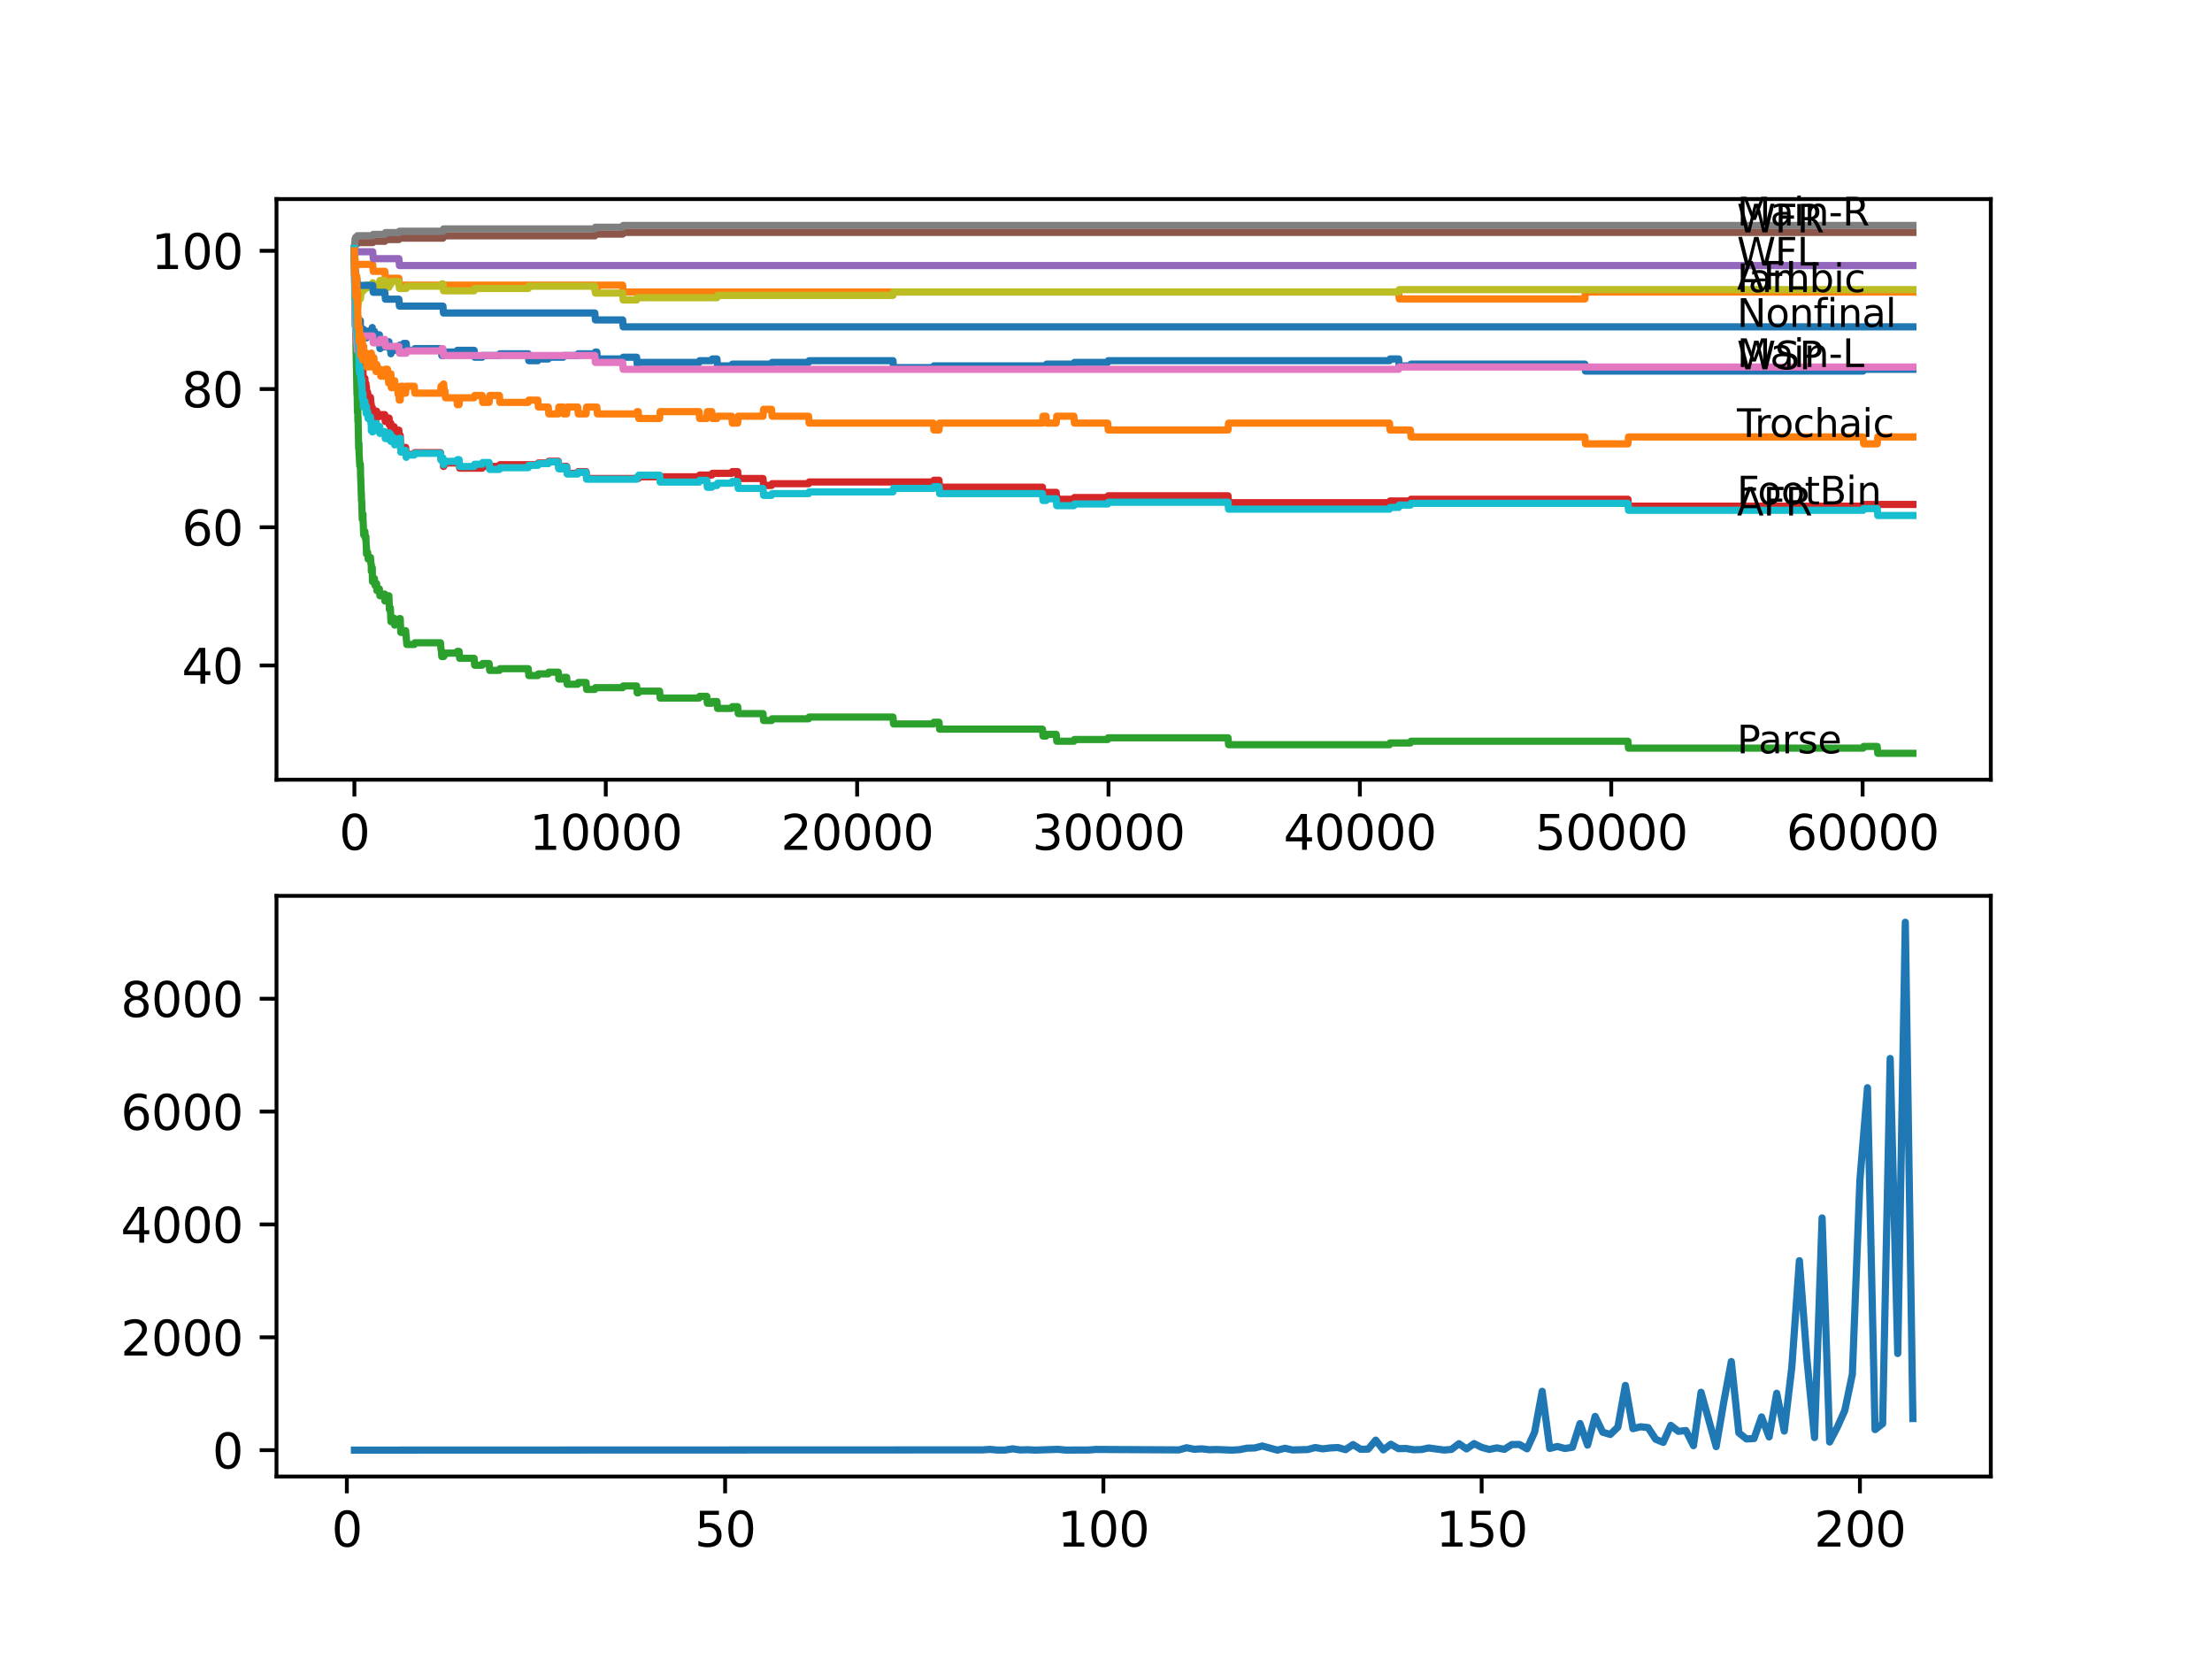 <?xml version="1.0" encoding="utf-8" standalone="no"?>
<!DOCTYPE svg PUBLIC "-//W3C//DTD SVG 1.1//EN"
  "http://www.w3.org/Graphics/SVG/1.1/DTD/svg11.dtd">
<svg xmlns:xlink="http://www.w3.org/1999/xlink" width="460.8pt" height="345.6pt" viewBox="0 0 460.8 345.6" xmlns="http://www.w3.org/2000/svg" version="1.1">
 <defs>
  <style type="text/css">*{stroke-linejoin: round; stroke-linecap: butt}</style>
 </defs>
 <g id="figure_1">
  <g id="patch_1">
   <path d="M 0 345.6 
L 460.8 345.6 
L 460.8 0 
L 0 0 
z
" style="fill: #ffffff"/>
  </g>
  <g id="axes_1">
   <g id="patch_2">
    <path d="M 57.6 162.432 
L 414.72 162.432 
L 414.72 41.472 
L 57.6 41.472 
z
" style="fill: #ffffff"/>
   </g>
   <g id="matplotlib.axis_1">
    <g id="xtick_1">
     <g id="line2d_1">
      <defs>
       <path id="m08bb462149" d="M 0 0 
L 0 3.5 
" style="stroke: #000000; stroke-width: 0.8"/>
      </defs>
      <g>
       <use xlink:href="#m08bb462149" x="73.827" y="162.432" style="stroke: #000000; stroke-width: 0.8"/>
      </g>
     </g>
     <g id="text_1">
      <!-- 0 -->
      <g transform="translate(70.646 177.03)scale(0.1 -0.1)">
       <defs>
        <path id="DejaVuSans-30" d="M 2034 4250 
Q 1547 4250 1301 3770 
Q 1056 3291 1056 2328 
Q 1056 1369 1301 889 
Q 1547 409 2034 409 
Q 2525 409 2770 889 
Q 3016 1369 3016 2328 
Q 3016 3291 2770 3770 
Q 2525 4250 2034 4250 
z
M 2034 4750 
Q 2819 4750 3233 4129 
Q 3647 3509 3647 2328 
Q 3647 1150 3233 529 
Q 2819 -91 2034 -91 
Q 1250 -91 836 529 
Q 422 1150 422 2328 
Q 422 3509 836 4129 
Q 1250 4750 2034 4750 
z
" transform="scale(0.016)"/>
       </defs>
       <use xlink:href="#DejaVuSans-30"/>
      </g>
     </g>
    </g>
    <g id="xtick_2">
     <g id="line2d_2">
      <g>
       <use xlink:href="#m08bb462149" x="126.192" y="162.432" style="stroke: #000000; stroke-width: 0.8"/>
      </g>
     </g>
     <g id="text_2">
      <!-- 10000 -->
      <g transform="translate(110.286 177.03)scale(0.1 -0.1)">
       <defs>
        <path id="DejaVuSans-31" d="M 794 531 
L 1825 531 
L 1825 4091 
L 703 3866 
L 703 4441 
L 1819 4666 
L 2450 4666 
L 2450 531 
L 3481 531 
L 3481 0 
L 794 0 
L 794 531 
z
" transform="scale(0.016)"/>
       </defs>
       <use xlink:href="#DejaVuSans-31"/>
       <use xlink:href="#DejaVuSans-30" x="63.623"/>
       <use xlink:href="#DejaVuSans-30" x="127.246"/>
       <use xlink:href="#DejaVuSans-30" x="190.869"/>
       <use xlink:href="#DejaVuSans-30" x="254.492"/>
      </g>
     </g>
    </g>
    <g id="xtick_3">
     <g id="line2d_3">
      <g>
       <use xlink:href="#m08bb462149" x="178.556" y="162.432" style="stroke: #000000; stroke-width: 0.8"/>
      </g>
     </g>
     <g id="text_3">
      <!-- 20000 -->
      <g transform="translate(162.65 177.03)scale(0.1 -0.1)">
       <defs>
        <path id="DejaVuSans-32" d="M 1228 531 
L 3431 531 
L 3431 0 
L 469 0 
L 469 531 
Q 828 903 1448 1529 
Q 2069 2156 2228 2338 
Q 2531 2678 2651 2914 
Q 2772 3150 2772 3378 
Q 2772 3750 2511 3984 
Q 2250 4219 1831 4219 
Q 1534 4219 1204 4116 
Q 875 4013 500 3803 
L 500 4441 
Q 881 4594 1212 4672 
Q 1544 4750 1819 4750 
Q 2544 4750 2975 4387 
Q 3406 4025 3406 3419 
Q 3406 3131 3298 2873 
Q 3191 2616 2906 2266 
Q 2828 2175 2409 1742 
Q 1991 1309 1228 531 
z
" transform="scale(0.016)"/>
       </defs>
       <use xlink:href="#DejaVuSans-32"/>
       <use xlink:href="#DejaVuSans-30" x="63.623"/>
       <use xlink:href="#DejaVuSans-30" x="127.246"/>
       <use xlink:href="#DejaVuSans-30" x="190.869"/>
       <use xlink:href="#DejaVuSans-30" x="254.492"/>
      </g>
     </g>
    </g>
    <g id="xtick_4">
     <g id="line2d_4">
      <g>
       <use xlink:href="#m08bb462149" x="230.921" y="162.432" style="stroke: #000000; stroke-width: 0.8"/>
      </g>
     </g>
     <g id="text_4">
      <!-- 30000 -->
      <g transform="translate(215.015 177.03)scale(0.1 -0.1)">
       <defs>
        <path id="DejaVuSans-33" d="M 2597 2516 
Q 3050 2419 3304 2112 
Q 3559 1806 3559 1356 
Q 3559 666 3084 287 
Q 2609 -91 1734 -91 
Q 1441 -91 1130 -33 
Q 819 25 488 141 
L 488 750 
Q 750 597 1062 519 
Q 1375 441 1716 441 
Q 2309 441 2620 675 
Q 2931 909 2931 1356 
Q 2931 1769 2642 2001 
Q 2353 2234 1838 2234 
L 1294 2234 
L 1294 2753 
L 1863 2753 
Q 2328 2753 2575 2939 
Q 2822 3125 2822 3475 
Q 2822 3834 2567 4026 
Q 2313 4219 1838 4219 
Q 1578 4219 1281 4162 
Q 984 4106 628 3988 
L 628 4550 
Q 988 4650 1302 4700 
Q 1616 4750 1894 4750 
Q 2613 4750 3031 4423 
Q 3450 4097 3450 3541 
Q 3450 3153 3228 2886 
Q 3006 2619 2597 2516 
z
" transform="scale(0.016)"/>
       </defs>
       <use xlink:href="#DejaVuSans-33"/>
       <use xlink:href="#DejaVuSans-30" x="63.623"/>
       <use xlink:href="#DejaVuSans-30" x="127.246"/>
       <use xlink:href="#DejaVuSans-30" x="190.869"/>
       <use xlink:href="#DejaVuSans-30" x="254.492"/>
      </g>
     </g>
    </g>
    <g id="xtick_5">
     <g id="line2d_5">
      <g>
       <use xlink:href="#m08bb462149" x="283.285" y="162.432" style="stroke: #000000; stroke-width: 0.8"/>
      </g>
     </g>
     <g id="text_5">
      <!-- 40000 -->
      <g transform="translate(267.379 177.03)scale(0.1 -0.1)">
       <defs>
        <path id="DejaVuSans-34" d="M 2419 4116 
L 825 1625 
L 2419 1625 
L 2419 4116 
z
M 2253 4666 
L 3047 4666 
L 3047 1625 
L 3713 1625 
L 3713 1100 
L 3047 1100 
L 3047 0 
L 2419 0 
L 2419 1100 
L 313 1100 
L 313 1709 
L 2253 4666 
z
" transform="scale(0.016)"/>
       </defs>
       <use xlink:href="#DejaVuSans-34"/>
       <use xlink:href="#DejaVuSans-30" x="63.623"/>
       <use xlink:href="#DejaVuSans-30" x="127.246"/>
       <use xlink:href="#DejaVuSans-30" x="190.869"/>
       <use xlink:href="#DejaVuSans-30" x="254.492"/>
      </g>
     </g>
    </g>
    <g id="xtick_6">
     <g id="line2d_6">
      <g>
       <use xlink:href="#m08bb462149" x="335.65" y="162.432" style="stroke: #000000; stroke-width: 0.8"/>
      </g>
     </g>
     <g id="text_6">
      <!-- 50000 -->
      <g transform="translate(319.744 177.03)scale(0.1 -0.1)">
       <defs>
        <path id="DejaVuSans-35" d="M 691 4666 
L 3169 4666 
L 3169 4134 
L 1269 4134 
L 1269 2991 
Q 1406 3038 1543 3061 
Q 1681 3084 1819 3084 
Q 2600 3084 3056 2656 
Q 3513 2228 3513 1497 
Q 3513 744 3044 326 
Q 2575 -91 1722 -91 
Q 1428 -91 1123 -41 
Q 819 9 494 109 
L 494 744 
Q 775 591 1075 516 
Q 1375 441 1709 441 
Q 2250 441 2565 725 
Q 2881 1009 2881 1497 
Q 2881 1984 2565 2268 
Q 2250 2553 1709 2553 
Q 1456 2553 1204 2497 
Q 953 2441 691 2322 
L 691 4666 
z
" transform="scale(0.016)"/>
       </defs>
       <use xlink:href="#DejaVuSans-35"/>
       <use xlink:href="#DejaVuSans-30" x="63.623"/>
       <use xlink:href="#DejaVuSans-30" x="127.246"/>
       <use xlink:href="#DejaVuSans-30" x="190.869"/>
       <use xlink:href="#DejaVuSans-30" x="254.492"/>
      </g>
     </g>
    </g>
    <g id="xtick_7">
     <g id="line2d_7">
      <g>
       <use xlink:href="#m08bb462149" x="388.014" y="162.432" style="stroke: #000000; stroke-width: 0.8"/>
      </g>
     </g>
     <g id="text_7">
      <!-- 60000 -->
      <g transform="translate(372.108 177.03)scale(0.1 -0.1)">
       <defs>
        <path id="DejaVuSans-36" d="M 2113 2584 
Q 1688 2584 1439 2293 
Q 1191 2003 1191 1497 
Q 1191 994 1439 701 
Q 1688 409 2113 409 
Q 2538 409 2786 701 
Q 3034 994 3034 1497 
Q 3034 2003 2786 2293 
Q 2538 2584 2113 2584 
z
M 3366 4563 
L 3366 3988 
Q 3128 4100 2886 4159 
Q 2644 4219 2406 4219 
Q 1781 4219 1451 3797 
Q 1122 3375 1075 2522 
Q 1259 2794 1537 2939 
Q 1816 3084 2150 3084 
Q 2853 3084 3261 2657 
Q 3669 2231 3669 1497 
Q 3669 778 3244 343 
Q 2819 -91 2113 -91 
Q 1303 -91 875 529 
Q 447 1150 447 2328 
Q 447 3434 972 4092 
Q 1497 4750 2381 4750 
Q 2619 4750 2861 4703 
Q 3103 4656 3366 4563 
z
" transform="scale(0.016)"/>
       </defs>
       <use xlink:href="#DejaVuSans-36"/>
       <use xlink:href="#DejaVuSans-30" x="63.623"/>
       <use xlink:href="#DejaVuSans-30" x="127.246"/>
       <use xlink:href="#DejaVuSans-30" x="190.869"/>
       <use xlink:href="#DejaVuSans-30" x="254.492"/>
      </g>
     </g>
    </g>
   </g>
   <g id="matplotlib.axis_2">
    <g id="ytick_1">
     <g id="line2d_8">
      <defs>
       <path id="m78611f7798" d="M 0 0 
L -3.5 0 
" style="stroke: #000000; stroke-width: 0.8"/>
      </defs>
      <g>
       <use xlink:href="#m78611f7798" x="57.6" y="138.627" style="stroke: #000000; stroke-width: 0.8"/>
      </g>
     </g>
     <g id="text_8">
      <!-- 40 -->
      <g transform="translate(37.875 142.426)scale(0.1 -0.1)">
       <use xlink:href="#DejaVuSans-34"/>
       <use xlink:href="#DejaVuSans-30" x="63.623"/>
      </g>
     </g>
    </g>
    <g id="ytick_2">
     <g id="line2d_9">
      <g>
       <use xlink:href="#m78611f7798" x="57.6" y="109.834" style="stroke: #000000; stroke-width: 0.8"/>
      </g>
     </g>
     <g id="text_9">
      <!-- 60 -->
      <g transform="translate(37.875 113.633)scale(0.1 -0.1)">
       <use xlink:href="#DejaVuSans-36"/>
       <use xlink:href="#DejaVuSans-30" x="63.623"/>
      </g>
     </g>
    </g>
    <g id="ytick_3">
     <g id="line2d_10">
      <g>
       <use xlink:href="#m78611f7798" x="57.6" y="81.041" style="stroke: #000000; stroke-width: 0.8"/>
      </g>
     </g>
     <g id="text_10">
      <!-- 80 -->
      <g transform="translate(37.875 84.841)scale(0.1 -0.1)">
       <defs>
        <path id="DejaVuSans-38" d="M 2034 2216 
Q 1584 2216 1326 1975 
Q 1069 1734 1069 1313 
Q 1069 891 1326 650 
Q 1584 409 2034 409 
Q 2484 409 2743 651 
Q 3003 894 3003 1313 
Q 3003 1734 2745 1975 
Q 2488 2216 2034 2216 
z
M 1403 2484 
Q 997 2584 770 2862 
Q 544 3141 544 3541 
Q 544 4100 942 4425 
Q 1341 4750 2034 4750 
Q 2731 4750 3128 4425 
Q 3525 4100 3525 3541 
Q 3525 3141 3298 2862 
Q 3072 2584 2669 2484 
Q 3125 2378 3379 2068 
Q 3634 1759 3634 1313 
Q 3634 634 3220 271 
Q 2806 -91 2034 -91 
Q 1263 -91 848 271 
Q 434 634 434 1313 
Q 434 1759 690 2068 
Q 947 2378 1403 2484 
z
M 1172 3481 
Q 1172 3119 1398 2916 
Q 1625 2713 2034 2713 
Q 2441 2713 2670 2916 
Q 2900 3119 2900 3481 
Q 2900 3844 2670 4047 
Q 2441 4250 2034 4250 
Q 1625 4250 1398 4047 
Q 1172 3844 1172 3481 
z
" transform="scale(0.016)"/>
       </defs>
       <use xlink:href="#DejaVuSans-38"/>
       <use xlink:href="#DejaVuSans-30" x="63.623"/>
      </g>
     </g>
    </g>
    <g id="ytick_4">
     <g id="line2d_11">
      <g>
       <use xlink:href="#m78611f7798" x="57.6" y="52.249" style="stroke: #000000; stroke-width: 0.8"/>
      </g>
     </g>
     <g id="text_11">
      <!-- 100 -->
      <g transform="translate(31.512 56.048)scale(0.1 -0.1)">
       <use xlink:href="#DejaVuSans-31"/>
       <use xlink:href="#DejaVuSans-30" x="63.623"/>
       <use xlink:href="#DejaVuSans-30" x="127.246"/>
      </g>
     </g>
    </g>
   </g>
   <g id="line2d_12">
    <path d="M 73.833 52.249 
L 73.99 65.397 
L 73.995 65.397 
L 74.016 65.038 
L 74.026 67.917 
L 74.084 66.909 
L 74.089 66.909 
L 74.131 65.11 
L 74.194 67.389 
L 74.22 67.389 
L 74.262 66.909 
L 74.267 68.349 
L 74.32 68.109 
L 74.351 68.109 
L 74.419 70.388 
L 74.466 69.668 
L 74.55 68.589 
L 74.555 70.028 
L 74.582 69.308 
L 74.618 69.308 
L 74.623 68.949 
L 74.629 70.388 
L 74.718 70.028 
L 74.723 70.028 
L 74.864 67.869 
L 74.906 67.869 
L 75.027 67.149 
L 75.053 67.149 
L 75.074 66.789 
L 75.079 68.229 
L 75.147 68.229 
L 75.158 68.229 
L 75.236 69.668 
L 75.268 68.949 
L 75.283 68.589 
L 75.288 70.028 
L 75.362 70.028 
L 75.43 70.028 
L 75.556 68.949 
L 75.587 68.949 
L 75.702 68.589 
L 75.713 68.589 
L 75.765 70.028 
L 75.823 69.308 
L 76.1 69.308 
L 76.215 68.949 
L 76.268 68.949 
L 76.331 70.388 
L 76.378 69.668 
L 76.393 69.668 
L 76.509 69.308 
L 76.786 69.308 
L 76.901 68.949 
L 77.352 68.949 
L 77.467 68.589 
L 77.53 68.589 
L 77.551 68.229 
L 77.556 69.668 
L 77.624 69.668 
L 77.64 69.668 
L 77.755 69.38 
L 77.886 69.38 
L 78.001 69.02 
L 78.006 69.02 
L 78.121 70.46 
L 78.216 70.46 
L 78.331 70.1 
L 78.509 70.1 
L 78.624 69.74 
L 79.027 69.74 
L 79.148 72.62 
L 79.211 72.62 
L 79.326 72.26 
L 80.169 72.26 
L 80.284 71.9 
L 80.719 71.9 
L 80.834 71.54 
L 80.86 71.54 
L 80.975 71.18 
L 81.017 71.18 
L 81.117 72.62 
L 81.127 72.26 
L 81.321 72.26 
L 81.436 73.699 
L 81.556 72.979 
L 82.222 72.979 
L 82.337 72.62 
L 82.829 72.62 
L 82.944 72.26 
L 83.159 72.26 
L 83.274 71.9 
L 83.976 71.9 
L 84.091 71.54 
L 84.63 71.54 
L 84.745 72.979 
L 86.301 72.979 
L 86.416 72.62 
L 91.925 72.62 
L 92.04 74.059 
L 92.427 74.059 
L 92.543 73.699 
L 92.694 73.699 
L 92.81 73.339 
L 95.166 73.339 
L 95.281 72.979 
L 98.769 72.979 
L 98.884 74.419 
L 100.439 74.419 
L 100.554 74.059 
L 104.031 74.059 
L 104.147 73.699 
L 110.043 73.699 
L 110.158 75.139 
L 112.038 75.139 
L 112.153 74.779 
L 114.211 74.779 
L 114.326 74.419 
L 117.321 74.419 
L 117.437 74.059 
L 120.343 74.059 
L 120.458 73.699 
L 123.914 73.699 
L 124.029 73.339 
L 124.333 73.339 
L 124.448 74.779 
L 129.706 74.779 
L 129.821 74.419 
L 132.622 74.419 
L 132.738 75.859 
L 132.952 75.859 
L 133.067 75.499 
L 145.63 75.499 
L 145.745 75.139 
L 148.279 75.139 
L 148.395 74.779 
L 149.358 74.779 
L 149.473 76.219 
L 152.442 76.219 
L 152.557 75.859 
L 160.726 75.859 
L 160.842 75.499 
L 168.44 75.499 
L 168.555 75.139 
L 186.024 75.139 
L 186.139 76.579 
L 194.439 76.579 
L 194.554 76.219 
L 217.919 76.219 
L 218.034 75.859 
L 223.71 75.859 
L 223.826 75.499 
L 230.753 75.499 
L 230.869 75.139 
L 289.454 75.139 
L 289.569 74.779 
L 291.365 74.779 
L 291.48 76.219 
L 293.816 76.219 
L 293.931 75.859 
L 330.162 75.859 
L 330.277 77.298 
L 388.119 77.298 
L 388.234 76.938 
L 398.487 76.938 
L 398.487 76.938 
" clip-path="url(#p86366ab126)" style="fill: none; stroke: #1f77b4; stroke-width: 1.5; stroke-linecap: square"/>
   </g>
   <g id="line2d_13">
    <path d="M 73.833 52.249 
L 73.843 51.769 
L 73.875 55.368 
L 73.922 53.928 
L 73.953 59.687 
L 74.037 55.08 
L 77.64 55.08 
L 77.755 56.52 
L 80.169 56.52 
L 80.284 57.959 
L 83.091 57.959 
L 83.206 59.399 
L 123.914 59.399 
L 124.029 60.839 
L 124.333 60.839 
L 124.448 59.399 
L 129.706 59.399 
L 129.821 60.839 
L 291.365 60.839 
L 291.48 62.278 
L 330.162 62.278 
L 330.277 60.839 
L 398.487 60.839 
L 398.487 60.839 
" clip-path="url(#p86366ab126)" style="fill: none; stroke: #ff7f0e; stroke-width: 1.5; stroke-linecap: square"/>
   </g>
   <g id="line2d_14">
    <path d="M 73.833 52.249 
L 73.843 51.481 
L 73.896 56.16 
L 73.901 55.92 
L 73.906 55.92 
L 74.058 67.653 
L 74.084 67.173 
L 74.105 70.052 
L 74.115 69.692 
L 74.252 76.651 
L 74.262 76.651 
L 74.367 82.169 
L 74.388 81.569 
L 74.398 81.569 
L 74.466 85.888 
L 74.519 85.408 
L 74.529 85.408 
L 74.54 85.168 
L 74.555 87.688 
L 74.587 86.968 
L 74.718 93.446 
L 74.723 93.446 
L 74.775 92.366 
L 74.812 94.886 
L 74.833 94.886 
L 74.948 97.045 
L 75.053 97.045 
L 75.074 96.685 
L 75.126 99.565 
L 75.147 99.565 
L 75.268 103.164 
L 75.283 102.804 
L 75.288 104.243 
L 75.351 104.243 
L 75.466 108.202 
L 75.472 107.842 
L 75.535 107.842 
L 75.618 107.123 
L 75.624 108.562 
L 75.634 108.562 
L 75.65 108.562 
L 75.765 111.442 
L 75.885 110.722 
L 76.016 110.722 
L 76.1 112.161 
L 76.126 111.801 
L 76.226 111.801 
L 76.331 114.681 
L 76.341 114.321 
L 76.346 113.961 
L 76.351 115.401 
L 76.44 115.041 
L 76.582 115.041 
L 76.697 116.48 
L 76.786 116.48 
L 76.901 116.12 
L 77.174 116.12 
L 77.289 117.56 
L 77.346 117.56 
L 77.352 119 
L 77.456 118.64 
L 77.53 118.64 
L 77.551 118.28 
L 77.587 121.159 
L 77.603 121.159 
L 77.64 121.159 
L 77.755 120.871 
L 77.886 120.871 
L 78.001 120.511 
L 78.006 120.511 
L 78.121 121.951 
L 78.216 121.951 
L 78.331 121.591 
L 78.462 121.591 
L 78.509 123.031 
L 78.572 122.671 
L 79.027 122.671 
L 79.142 124.11 
L 79.211 124.11 
L 79.326 123.75 
L 80.143 123.75 
L 80.169 125.19 
L 80.253 124.83 
L 80.719 124.83 
L 80.834 124.47 
L 80.86 124.47 
L 80.975 124.11 
L 81.017 124.11 
L 81.117 126.99 
L 81.132 126.63 
L 81.321 126.63 
L 81.436 129.509 
L 81.556 128.789 
L 82.106 128.789 
L 82.222 130.229 
L 82.337 129.869 
L 82.829 129.869 
L 82.944 129.509 
L 83.091 129.509 
L 83.211 128.861 
L 83.374 128.861 
L 83.494 131.74 
L 83.976 131.74 
L 84.091 131.38 
L 84.505 131.38 
L 84.62 132.82 
L 84.63 132.82 
L 84.745 134.26 
L 86.301 134.26 
L 86.416 133.9 
L 91.762 133.9 
L 91.878 135.339 
L 91.925 135.339 
L 92.04 136.779 
L 92.427 136.779 
L 92.543 136.419 
L 92.694 136.419 
L 92.81 136.059 
L 95.166 136.059 
L 95.281 135.699 
L 95.637 135.699 
L 95.752 137.139 
L 98.769 137.139 
L 98.884 138.579 
L 100.439 138.579 
L 100.554 138.219 
L 101.895 138.219 
L 102.01 139.658 
L 104.031 139.658 
L 104.147 139.298 
L 110.043 139.298 
L 110.158 140.738 
L 112.038 140.738 
L 112.153 140.378 
L 114.211 140.378 
L 114.326 140.018 
L 116.306 140.018 
L 116.421 141.458 
L 117.321 141.458 
L 117.437 141.098 
L 118.044 141.098 
L 118.159 142.538 
L 120.343 142.538 
L 120.458 142.178 
L 122.092 142.178 
L 122.207 143.617 
L 123.914 143.617 
L 124.029 143.257 
L 129.706 143.257 
L 129.821 142.897 
L 132.622 142.897 
L 132.738 144.337 
L 132.952 144.337 
L 133.067 143.977 
L 137.408 143.977 
L 137.524 145.417 
L 145.63 145.417 
L 145.745 145.057 
L 147.237 145.057 
L 147.352 146.497 
L 148.279 146.497 
L 148.395 146.137 
L 149.358 146.137 
L 149.473 147.576 
L 152.442 147.576 
L 152.557 147.216 
L 153.673 147.216 
L 153.788 148.656 
L 158.951 148.656 
L 159.066 150.096 
L 160.726 150.096 
L 160.842 149.736 
L 168.44 149.736 
L 168.555 149.376 
L 186.024 149.376 
L 186.139 150.815 
L 194.439 150.815 
L 194.554 150.455 
L 195.612 150.455 
L 195.727 151.895 
L 217.16 151.895 
L 217.275 153.335 
L 217.919 153.335 
L 218.034 152.975 
L 220.029 152.975 
L 220.144 154.414 
L 223.71 154.414 
L 223.826 154.055 
L 230.753 154.055 
L 230.869 153.695 
L 255.82 153.695 
L 255.935 155.134 
L 289.454 155.134 
L 289.569 154.774 
L 293.816 154.774 
L 293.931 154.414 
L 339.132 154.414 
L 339.247 155.854 
L 388.119 155.854 
L 388.234 155.494 
L 391.057 155.494 
L 391.172 156.934 
L 398.487 156.934 
L 398.487 156.934 
" clip-path="url(#p86366ab126)" style="fill: none; stroke: #2ca02c; stroke-width: 1.5; stroke-linecap: square"/>
   </g>
   <g id="line2d_15">
    <path d="M 73.833 52.249 
L 73.937 59.879 
L 73.964 59.111 
L 73.969 59.111 
L 74.095 63.502 
L 74.178 62.302 
L 74.184 63.742 
L 74.205 63.142 
L 74.22 63.142 
L 74.236 62.662 
L 74.278 65.541 
L 74.304 65.541 
L 74.314 65.541 
L 74.362 64.654 
L 74.367 66.093 
L 74.409 65.493 
L 74.466 68.373 
L 74.524 67.893 
L 74.529 67.893 
L 74.587 67.653 
L 74.545 69.092 
L 74.613 69.092 
L 74.618 69.092 
L 74.623 68.733 
L 74.629 70.172 
L 74.707 69.452 
L 74.828 72.332 
L 74.833 72.332 
L 74.948 74.491 
L 75.053 74.491 
L 75.147 73.411 
L 75.152 74.851 
L 75.158 74.851 
L 75.236 74.851 
L 75.351 73.771 
L 75.466 77.73 
L 75.472 77.37 
L 75.535 77.37 
L 75.618 76.651 
L 75.624 78.09 
L 75.634 78.09 
L 75.65 78.09 
L 75.765 79.53 
L 75.885 78.81 
L 76.016 78.81 
L 76.1 80.25 
L 76.126 79.89 
L 76.226 79.89 
L 76.331 81.329 
L 76.336 80.969 
L 76.341 80.969 
L 76.346 80.61 
L 76.351 82.049 
L 76.44 81.689 
L 76.582 81.689 
L 76.697 83.129 
L 76.786 83.129 
L 76.901 82.769 
L 77.174 82.769 
L 77.289 84.209 
L 77.346 84.209 
L 77.352 85.648 
L 77.456 85.288 
L 77.53 85.288 
L 77.582 84.928 
L 77.587 86.368 
L 77.624 86.368 
L 77.886 86.368 
L 78.001 86.008 
L 78.216 86.008 
L 78.331 85.648 
L 78.462 85.648 
L 78.509 87.088 
L 78.572 86.728 
L 79.211 86.728 
L 79.326 86.368 
L 80.143 86.368 
L 80.258 87.808 
L 80.719 87.808 
L 80.834 87.448 
L 80.86 87.448 
L 80.975 87.088 
L 81.059 87.088 
L 81.117 88.527 
L 81.169 88.168 
L 81.42 88.168 
L 81.436 89.607 
L 81.53 88.887 
L 82.106 88.887 
L 82.222 90.327 
L 82.337 89.967 
L 82.829 89.967 
L 82.944 89.607 
L 83.091 89.607 
L 83.159 91.047 
L 83.201 90.687 
L 83.374 90.687 
L 83.494 93.566 
L 83.976 93.566 
L 84.091 93.206 
L 84.505 93.206 
L 84.62 94.646 
L 86.301 94.646 
L 86.416 94.286 
L 91.762 94.286 
L 91.878 95.726 
L 92.27 95.726 
L 92.385 97.165 
L 92.427 97.165 
L 92.543 96.805 
L 92.694 96.805 
L 92.81 96.445 
L 95.166 96.445 
L 95.281 96.086 
L 95.637 96.086 
L 95.752 97.525 
L 100.439 97.525 
L 100.554 97.165 
L 104.031 97.165 
L 104.147 96.805 
L 112.038 96.805 
L 112.153 96.445 
L 114.211 96.445 
L 114.326 96.086 
L 116.306 96.086 
L 116.421 97.525 
L 117.321 97.525 
L 117.437 97.165 
L 118.044 97.165 
L 118.159 98.605 
L 120.343 98.605 
L 120.458 98.245 
L 122.092 98.245 
L 122.207 99.685 
L 132.952 99.685 
L 133.067 99.325 
L 145.63 99.325 
L 145.745 98.965 
L 148.279 98.965 
L 148.395 98.605 
L 152.442 98.605 
L 152.557 98.245 
L 153.673 98.245 
L 153.788 99.685 
L 158.951 99.685 
L 159.066 101.124 
L 160.726 101.124 
L 160.842 100.764 
L 168.44 100.764 
L 168.555 100.404 
L 194.439 100.404 
L 194.554 100.044 
L 195.612 100.044 
L 195.727 101.484 
L 217.16 101.484 
L 217.275 102.924 
L 217.919 102.924 
L 218.034 102.564 
L 220.029 102.564 
L 220.144 104.003 
L 223.71 104.003 
L 223.826 103.644 
L 230.753 103.644 
L 230.869 103.284 
L 255.82 103.284 
L 255.935 104.723 
L 289.454 104.723 
L 289.569 104.363 
L 293.816 104.363 
L 293.931 104.003 
L 339.132 104.003 
L 339.247 105.443 
L 388.119 105.443 
L 388.234 105.083 
L 398.487 105.083 
L 398.487 105.083 
" clip-path="url(#p86366ab126)" style="fill: none; stroke: #d62728; stroke-width: 1.5; stroke-linecap: square"/>
   </g>
   <g id="line2d_16">
    <path d="M 73.833 53.688 
L 73.869 54.36 
L 73.953 52.441 
L 77.64 52.441 
L 77.755 53.88 
L 83.091 53.88 
L 83.206 55.32 
L 398.487 55.32 
L 398.487 55.32 
" clip-path="url(#p86366ab126)" style="fill: none; stroke: #9467bd; stroke-width: 1.5; stroke-linecap: square"/>
   </g>
   <g id="line2d_17">
    <path d="M 73.833 51.769 
L 73.838 51.769 
L 73.958 51.121 
L 74.026 51.121 
L 74.142 50.833 
L 74.346 50.833 
L 74.461 50.545 
L 77.64 50.545 
L 77.755 50.257 
L 80.169 50.257 
L 80.284 49.897 
L 83.091 49.897 
L 83.206 49.61 
L 92.27 49.61 
L 92.385 49.13 
L 123.914 49.13 
L 124.029 48.77 
L 129.706 48.77 
L 129.821 48.41 
L 398.487 48.41 
L 398.487 48.41 
" clip-path="url(#p86366ab126)" style="fill: none; stroke: #8c564b; stroke-width: 1.5; stroke-linecap: square"/>
   </g>
   <g id="line2d_18">
    <path d="M 73.833 53.688 
L 73.838 53.688 
L 73.99 65.829 
L 74.026 65.829 
L 74.136 69.14 
L 74.147 68.781 
L 74.184 68.781 
L 74.22 68.181 
L 74.236 71.06 
L 74.241 71.06 
L 74.314 71.06 
L 74.362 70.46 
L 74.367 71.9 
L 74.409 71.66 
L 74.419 71.66 
L 74.466 73.099 
L 74.529 72.62 
L 74.65 72.02 
L 74.655 72.02 
L 74.77 71.66 
L 75.074 71.66 
L 75.199 70.46 
L 75.713 70.46 
L 75.828 69.98 
L 77.64 69.98 
L 77.755 71.42 
L 79.111 71.42 
L 79.226 70.7 
L 80.169 70.7 
L 80.284 72.14 
L 83.091 72.14 
L 83.206 73.579 
L 84.63 73.579 
L 84.745 73.099 
L 91.925 73.099 
L 92.04 72.62 
L 92.27 72.62 
L 92.385 74.059 
L 123.914 74.059 
L 124.029 75.499 
L 129.706 75.499 
L 129.821 76.938 
L 291.365 76.938 
L 291.48 76.459 
L 398.487 76.459 
L 398.487 76.459 
" clip-path="url(#p86366ab126)" style="fill: none; stroke: #e377c2; stroke-width: 1.5; stroke-linecap: square"/>
   </g>
   <g id="line2d_19">
    <path d="M 73.833 51.769 
L 73.838 51.769 
L 73.985 49.681 
L 74.026 49.681 
L 74.142 49.394 
L 74.346 49.394 
L 74.461 49.106 
L 77.64 49.106 
L 77.755 48.818 
L 80.169 48.818 
L 80.284 48.458 
L 83.091 48.458 
L 83.206 48.17 
L 92.27 48.17 
L 92.385 47.69 
L 123.914 47.69 
L 124.029 47.33 
L 129.706 47.33 
L 129.821 46.97 
L 398.487 46.97 
L 398.487 46.97 
" clip-path="url(#p86366ab126)" style="fill: none; stroke: #7f7f7f; stroke-width: 1.5; stroke-linecap: square"/>
   </g>
   <g id="line2d_20">
    <path d="M 73.833 53.688 
L 73.838 53.688 
L 73.979 62.23 
L 73.985 62.23 
L 74.026 60.791 
L 74.089 62.662 
L 74.095 64.102 
L 74.194 61.942 
L 74.22 61.942 
L 74.262 64.822 
L 74.335 63.862 
L 74.362 62.494 
L 74.424 64.414 
L 74.435 64.414 
L 74.466 64.414 
L 74.597 63.334 
L 74.623 63.334 
L 74.739 62.254 
L 75.074 62.254 
L 75.199 61.055 
L 75.283 61.055 
L 75.398 60.575 
L 75.713 60.575 
L 75.828 60.095 
L 76.268 60.095 
L 76.383 59.375 
L 77.551 59.375 
L 77.64 58.895 
L 77.645 60.335 
L 77.65 60.335 
L 78.006 60.335 
L 78.121 59.615 
L 79.027 59.615 
L 79.148 58.415 
L 80.169 58.415 
L 80.284 59.855 
L 81.017 59.855 
L 81.132 59.375 
L 81.321 59.375 
L 81.436 58.655 
L 83.091 58.655 
L 83.206 60.095 
L 84.63 60.095 
L 84.745 59.615 
L 91.925 59.615 
L 92.04 59.135 
L 92.27 59.135 
L 92.385 60.575 
L 98.769 60.575 
L 98.884 60.095 
L 110.043 60.095 
L 110.158 59.615 
L 123.914 59.615 
L 124.029 61.055 
L 129.706 61.055 
L 129.821 62.494 
L 132.622 62.494 
L 132.738 62.014 
L 149.358 62.014 
L 149.473 61.534 
L 186.024 61.534 
L 186.139 60.815 
L 291.365 60.815 
L 291.48 60.335 
L 398.487 60.335 
L 398.487 60.335 
" clip-path="url(#p86366ab126)" style="fill: none; stroke: #bcbd22; stroke-width: 1.5; stroke-linecap: square"/>
   </g>
   <g id="line2d_21">
    <path d="M 73.833 51.769 
L 73.937 62.158 
L 73.974 61.39 
L 73.985 61.39 
L 74.016 60.311 
L 74.058 61.942 
L 74.084 61.462 
L 74.184 66.381 
L 74.21 65.781 
L 74.22 65.781 
L 74.231 65.301 
L 74.278 68.901 
L 74.294 68.901 
L 74.314 68.901 
L 74.362 67.293 
L 74.419 68.853 
L 74.466 70.292 
L 74.529 69.812 
L 74.587 69.572 
L 74.545 71.012 
L 74.613 71.012 
L 74.618 71.012 
L 74.65 70.652 
L 74.655 72.092 
L 74.707 71.372 
L 74.838 77.13 
L 74.906 77.13 
L 74.927 76.411 
L 74.932 77.85 
L 75.006 77.85 
L 75.053 77.85 
L 75.121 76.77 
L 75.126 78.21 
L 75.147 78.21 
L 75.262 79.89 
L 75.268 79.89 
L 75.351 79.05 
L 75.357 80.49 
L 75.367 80.49 
L 75.414 80.49 
L 75.466 83.009 
L 75.529 82.649 
L 75.535 82.649 
L 75.618 81.929 
L 75.624 83.369 
L 75.634 83.369 
L 75.65 83.369 
L 75.713 84.808 
L 75.76 84.329 
L 75.765 84.329 
L 75.885 83.609 
L 76.016 83.609 
L 76.1 85.048 
L 76.126 84.688 
L 76.226 84.688 
L 76.268 86.128 
L 76.336 85.048 
L 76.341 85.048 
L 76.346 84.688 
L 76.351 86.128 
L 76.44 85.768 
L 76.582 85.768 
L 76.697 87.208 
L 76.786 87.208 
L 76.901 86.848 
L 77.174 86.848 
L 77.289 88.288 
L 77.346 88.288 
L 77.352 89.727 
L 77.456 89.367 
L 77.53 89.367 
L 77.582 88.527 
L 77.587 89.967 
L 77.629 89.967 
L 77.64 89.967 
L 77.755 89.679 
L 77.886 89.679 
L 78.001 89.319 
L 78.006 89.319 
L 78.121 88.599 
L 78.216 88.599 
L 78.331 88.24 
L 78.462 88.24 
L 78.509 89.679 
L 78.572 89.319 
L 79.027 89.319 
L 79.111 88.839 
L 79.116 90.279 
L 79.127 90.279 
L 79.211 90.279 
L 79.326 89.919 
L 80.143 89.919 
L 80.258 91.359 
L 80.719 91.359 
L 80.834 90.999 
L 80.86 90.999 
L 80.975 90.639 
L 81.017 90.639 
L 81.059 90.159 
L 81.064 91.599 
L 81.117 91.599 
L 81.232 91.239 
L 81.321 91.239 
L 81.42 90.519 
L 81.426 91.959 
L 81.436 91.959 
L 81.556 91.239 
L 82.106 91.239 
L 82.222 92.678 
L 82.337 92.318 
L 82.829 92.318 
L 82.944 91.959 
L 83.091 91.959 
L 83.211 91.311 
L 83.374 91.311 
L 83.494 94.19 
L 83.976 94.19 
L 84.091 93.83 
L 84.505 93.83 
L 84.62 95.27 
L 84.63 95.27 
L 84.745 94.79 
L 86.301 94.79 
L 86.416 94.43 
L 91.762 94.43 
L 91.878 95.87 
L 91.925 95.87 
L 92.04 95.39 
L 92.27 95.39 
L 92.385 96.829 
L 92.427 96.829 
L 92.543 96.469 
L 92.694 96.469 
L 92.81 96.11 
L 95.166 96.11 
L 95.281 95.75 
L 95.637 95.75 
L 95.752 97.189 
L 98.769 97.189 
L 98.884 96.709 
L 100.439 96.709 
L 100.554 96.349 
L 101.895 96.349 
L 102.01 97.789 
L 104.031 97.789 
L 104.147 97.429 
L 110.043 97.429 
L 110.158 96.949 
L 112.038 96.949 
L 112.153 96.589 
L 114.211 96.589 
L 114.326 96.229 
L 116.306 96.229 
L 116.421 97.669 
L 117.321 97.669 
L 117.437 97.309 
L 118.044 97.309 
L 118.159 98.749 
L 120.343 98.749 
L 120.458 98.389 
L 122.092 98.389 
L 122.207 99.829 
L 132.622 99.829 
L 132.738 99.349 
L 132.952 99.349 
L 133.067 98.989 
L 137.408 98.989 
L 137.524 100.428 
L 145.63 100.428 
L 145.745 100.068 
L 147.237 100.068 
L 147.352 101.508 
L 148.279 101.508 
L 148.395 101.148 
L 149.358 101.148 
L 149.473 100.668 
L 152.442 100.668 
L 152.557 100.308 
L 153.673 100.308 
L 153.788 101.748 
L 158.951 101.748 
L 159.066 103.188 
L 160.726 103.188 
L 160.842 102.828 
L 168.44 102.828 
L 168.555 102.468 
L 186.024 102.468 
L 186.139 101.748 
L 194.439 101.748 
L 194.554 101.388 
L 195.612 101.388 
L 195.727 102.828 
L 217.16 102.828 
L 217.275 104.267 
L 217.919 104.267 
L 218.034 103.907 
L 220.029 103.907 
L 220.144 105.347 
L 223.71 105.347 
L 223.826 104.987 
L 230.753 104.987 
L 230.869 104.627 
L 255.82 104.627 
L 255.935 106.067 
L 289.454 106.067 
L 289.569 105.707 
L 291.365 105.707 
L 291.48 105.227 
L 293.816 105.227 
L 293.931 104.867 
L 339.132 104.867 
L 339.247 106.307 
L 388.119 106.307 
L 388.234 105.947 
L 391.057 105.947 
L 391.172 107.387 
L 398.487 107.387 
L 398.487 107.387 
" clip-path="url(#p86366ab126)" style="fill: none; stroke: #17becf; stroke-width: 1.5; stroke-linecap: square"/>
   </g>
   <g id="line2d_22">
    <path d="M 73.833 53.688 
L 73.838 53.688 
L 73.958 56.568 
L 74.026 56.568 
L 74.142 58.007 
L 74.346 58.007 
L 74.461 59.447 
L 77.64 59.447 
L 77.755 60.887 
L 80.169 60.887 
L 80.284 62.326 
L 83.091 62.326 
L 83.206 63.766 
L 92.27 63.766 
L 92.385 65.205 
L 123.914 65.205 
L 124.029 66.645 
L 129.706 66.645 
L 129.821 68.085 
L 398.487 68.085 
L 398.487 68.085 
" clip-path="url(#p86366ab126)" style="fill: none; stroke: #1f77b4; stroke-width: 1.5; stroke-linecap: square"/>
   </g>
   <g id="line2d_23">
    <path d="M 73.833 52.249 
L 73.901 57.24 
L 73.948 53.88 
L 73.953 53.88 
L 74.084 61.079 
L 74.184 58.919 
L 74.11 61.798 
L 74.189 60.359 
L 74.231 61.798 
L 74.278 57.479 
L 74.288 57.479 
L 74.314 57.479 
L 74.409 63.238 
L 74.435 61.079 
L 74.466 61.079 
L 74.587 68.277 
L 74.597 66.837 
L 74.618 66.837 
L 74.655 66.117 
L 74.733 68.996 
L 74.765 68.996 
L 74.807 71.156 
L 74.838 68.277 
L 74.87 68.277 
L 74.906 68.277 
L 74.927 71.156 
L 75.021 69.716 
L 75.053 69.716 
L 75.121 74.035 
L 75.168 71.156 
L 75.236 71.156 
L 75.283 74.035 
L 75.351 73.555 
L 75.466 70.676 
L 75.592 74.995 
L 75.618 74.995 
L 75.739 72.116 
L 75.765 72.116 
L 75.885 74.995 
L 76.016 74.995 
L 76.1 73.555 
L 76.126 74.995 
L 76.226 74.995 
L 76.331 73.555 
L 76.336 74.995 
L 76.341 74.995 
L 76.456 76.435 
L 76.582 76.435 
L 76.697 74.995 
L 76.786 74.995 
L 76.901 76.435 
L 77.174 76.435 
L 77.289 74.995 
L 77.346 74.995 
L 77.352 73.555 
L 77.456 74.995 
L 77.53 74.995 
L 77.551 76.435 
L 77.587 74.515 
L 77.634 74.515 
L 77.886 74.515 
L 78.001 75.955 
L 78.216 75.955 
L 78.331 77.394 
L 78.462 77.394 
L 78.509 75.955 
L 78.572 77.394 
L 79.027 77.394 
L 79.142 76.914 
L 79.211 76.914 
L 79.326 78.354 
L 80.143 78.354 
L 80.258 76.914 
L 80.719 76.914 
L 80.834 78.354 
L 80.86 78.354 
L 80.975 79.794 
L 81.017 79.794 
L 81.117 77.874 
L 81.132 79.314 
L 81.42 79.314 
L 81.436 77.874 
L 81.509 80.753 
L 81.525 80.753 
L 82.106 80.753 
L 82.222 79.314 
L 82.337 80.753 
L 82.829 80.753 
L 82.944 82.193 
L 83.091 82.193 
L 83.159 81.905 
L 83.164 83.345 
L 83.18 83.345 
L 83.374 83.345 
L 83.494 80.466 
L 83.976 80.466 
L 84.091 81.905 
L 84.505 81.905 
L 84.62 80.466 
L 86.301 80.466 
L 86.416 81.905 
L 91.762 81.905 
L 91.878 80.466 
L 92.27 80.466 
L 92.385 79.986 
L 92.427 79.986 
L 92.543 81.425 
L 92.694 81.425 
L 92.81 82.865 
L 95.166 82.865 
L 95.281 84.305 
L 95.637 84.305 
L 95.752 82.865 
L 98.769 82.865 
L 98.884 82.385 
L 100.439 82.385 
L 100.554 83.825 
L 101.895 83.825 
L 102.01 82.385 
L 104.031 82.385 
L 104.147 83.825 
L 110.043 83.825 
L 110.158 83.345 
L 112.038 83.345 
L 112.153 84.784 
L 114.211 84.784 
L 114.326 86.224 
L 116.306 86.224 
L 116.421 84.784 
L 117.321 84.784 
L 117.437 86.224 
L 118.044 86.224 
L 118.159 84.784 
L 120.343 84.784 
L 120.458 86.224 
L 122.092 86.224 
L 122.207 84.784 
L 124.333 84.784 
L 124.448 86.224 
L 132.622 86.224 
L 132.738 85.744 
L 132.952 85.744 
L 133.067 87.184 
L 137.408 87.184 
L 137.524 85.744 
L 145.63 85.744 
L 145.745 87.184 
L 147.237 87.184 
L 147.352 85.744 
L 148.279 85.744 
L 148.395 87.184 
L 149.358 87.184 
L 149.473 86.704 
L 152.442 86.704 
L 152.557 88.144 
L 153.673 88.144 
L 153.788 86.704 
L 158.951 86.704 
L 159.066 85.264 
L 160.726 85.264 
L 160.842 86.704 
L 168.44 86.704 
L 168.555 88.144 
L 194.439 88.144 
L 194.554 89.583 
L 195.612 89.583 
L 195.727 88.144 
L 217.16 88.144 
L 217.275 86.704 
L 217.919 86.704 
L 218.034 88.144 
L 220.029 88.144 
L 220.144 86.704 
L 223.71 86.704 
L 223.826 88.144 
L 230.753 88.144 
L 230.869 89.583 
L 255.82 89.583 
L 255.935 88.144 
L 289.454 88.144 
L 289.569 89.583 
L 293.816 89.583 
L 293.931 91.023 
L 330.162 91.023 
L 330.277 92.462 
L 339.132 92.462 
L 339.247 91.023 
L 388.119 91.023 
L 388.234 92.462 
L 391.057 92.462 
L 391.172 91.023 
L 398.487 91.023 
L 398.487 91.023 
" clip-path="url(#p86366ab126)" style="fill: none; stroke: #ff7f0e; stroke-width: 1.5; stroke-linecap: square"/>
   </g>
   <g id="patch_3">
    <path d="M 57.6 162.432 
L 57.6 41.472 
" style="fill: none; stroke: #000000; stroke-width: 0.8; stroke-linejoin: miter; stroke-linecap: square"/>
   </g>
   <g id="patch_4">
    <path d="M 414.72 162.432 
L 414.72 41.472 
" style="fill: none; stroke: #000000; stroke-width: 0.8; stroke-linejoin: miter; stroke-linecap: square"/>
   </g>
   <g id="patch_5">
    <path d="M 57.6 162.432 
L 414.72 162.432 
" style="fill: none; stroke: #000000; stroke-width: 0.8; stroke-linejoin: miter; stroke-linecap: square"/>
   </g>
   <g id="patch_6">
    <path d="M 57.6 41.472 
L 414.72 41.472 
" style="fill: none; stroke: #000000; stroke-width: 0.8; stroke-linejoin: miter; stroke-linecap: square"/>
   </g>
   <g id="text_12">
    <!-- WSP -->
    <g transform="translate(361.832 76.938)scale(0.08 -0.08)">
     <defs>
      <path id="DejaVuSans-57" d="M 213 4666 
L 850 4666 
L 1831 722 
L 2809 4666 
L 3519 4666 
L 4500 722 
L 5478 4666 
L 6119 4666 
L 4947 0 
L 4153 0 
L 3169 4050 
L 2175 0 
L 1381 0 
L 213 4666 
z
" transform="scale(0.016)"/>
      <path id="DejaVuSans-53" d="M 3425 4513 
L 3425 3897 
Q 3066 4069 2747 4153 
Q 2428 4238 2131 4238 
Q 1616 4238 1336 4038 
Q 1056 3838 1056 3469 
Q 1056 3159 1242 3001 
Q 1428 2844 1947 2747 
L 2328 2669 
Q 3034 2534 3370 2195 
Q 3706 1856 3706 1288 
Q 3706 609 3251 259 
Q 2797 -91 1919 -91 
Q 1588 -91 1214 -16 
Q 841 59 441 206 
L 441 856 
Q 825 641 1194 531 
Q 1563 422 1919 422 
Q 2459 422 2753 634 
Q 3047 847 3047 1241 
Q 3047 1584 2836 1778 
Q 2625 1972 2144 2069 
L 1759 2144 
Q 1053 2284 737 2584 
Q 422 2884 422 3419 
Q 422 4038 858 4394 
Q 1294 4750 2059 4750 
Q 2388 4750 2728 4690 
Q 3069 4631 3425 4513 
z
" transform="scale(0.016)"/>
      <path id="DejaVuSans-50" d="M 1259 4147 
L 1259 2394 
L 2053 2394 
Q 2494 2394 2734 2622 
Q 2975 2850 2975 3272 
Q 2975 3691 2734 3919 
Q 2494 4147 2053 4147 
L 1259 4147 
z
M 628 4666 
L 2053 4666 
Q 2838 4666 3239 4311 
Q 3641 3956 3641 3272 
Q 3641 2581 3239 2228 
Q 2838 1875 2053 1875 
L 1259 1875 
L 1259 0 
L 628 0 
L 628 4666 
z
" transform="scale(0.016)"/>
     </defs>
     <use xlink:href="#DejaVuSans-57"/>
     <use xlink:href="#DejaVuSans-53" x="98.877"/>
     <use xlink:href="#DejaVuSans-50" x="162.354"/>
    </g>
   </g>
   <g id="text_13">
    <!-- Iambic -->
    <g transform="translate(361.832 60.839)scale(0.08 -0.08)">
     <defs>
      <path id="DejaVuSans-49" d="M 628 4666 
L 1259 4666 
L 1259 0 
L 628 0 
L 628 4666 
z
" transform="scale(0.016)"/>
      <path id="DejaVuSans-61" d="M 2194 1759 
Q 1497 1759 1228 1600 
Q 959 1441 959 1056 
Q 959 750 1161 570 
Q 1363 391 1709 391 
Q 2188 391 2477 730 
Q 2766 1069 2766 1631 
L 2766 1759 
L 2194 1759 
z
M 3341 1997 
L 3341 0 
L 2766 0 
L 2766 531 
Q 2569 213 2275 61 
Q 1981 -91 1556 -91 
Q 1019 -91 701 211 
Q 384 513 384 1019 
Q 384 1609 779 1909 
Q 1175 2209 1959 2209 
L 2766 2209 
L 2766 2266 
Q 2766 2663 2505 2880 
Q 2244 3097 1772 3097 
Q 1472 3097 1187 3025 
Q 903 2953 641 2809 
L 641 3341 
Q 956 3463 1253 3523 
Q 1550 3584 1831 3584 
Q 2591 3584 2966 3190 
Q 3341 2797 3341 1997 
z
" transform="scale(0.016)"/>
      <path id="DejaVuSans-6d" d="M 3328 2828 
Q 3544 3216 3844 3400 
Q 4144 3584 4550 3584 
Q 5097 3584 5394 3201 
Q 5691 2819 5691 2113 
L 5691 0 
L 5113 0 
L 5113 2094 
Q 5113 2597 4934 2840 
Q 4756 3084 4391 3084 
Q 3944 3084 3684 2787 
Q 3425 2491 3425 1978 
L 3425 0 
L 2847 0 
L 2847 2094 
Q 2847 2600 2669 2842 
Q 2491 3084 2119 3084 
Q 1678 3084 1418 2786 
Q 1159 2488 1159 1978 
L 1159 0 
L 581 0 
L 581 3500 
L 1159 3500 
L 1159 2956 
Q 1356 3278 1631 3431 
Q 1906 3584 2284 3584 
Q 2666 3584 2933 3390 
Q 3200 3197 3328 2828 
z
" transform="scale(0.016)"/>
      <path id="DejaVuSans-62" d="M 3116 1747 
Q 3116 2381 2855 2742 
Q 2594 3103 2138 3103 
Q 1681 3103 1420 2742 
Q 1159 2381 1159 1747 
Q 1159 1113 1420 752 
Q 1681 391 2138 391 
Q 2594 391 2855 752 
Q 3116 1113 3116 1747 
z
M 1159 2969 
Q 1341 3281 1617 3432 
Q 1894 3584 2278 3584 
Q 2916 3584 3314 3078 
Q 3713 2572 3713 1747 
Q 3713 922 3314 415 
Q 2916 -91 2278 -91 
Q 1894 -91 1617 61 
Q 1341 213 1159 525 
L 1159 0 
L 581 0 
L 581 4863 
L 1159 4863 
L 1159 2969 
z
" transform="scale(0.016)"/>
      <path id="DejaVuSans-69" d="M 603 3500 
L 1178 3500 
L 1178 0 
L 603 0 
L 603 3500 
z
M 603 4863 
L 1178 4863 
L 1178 4134 
L 603 4134 
L 603 4863 
z
" transform="scale(0.016)"/>
      <path id="DejaVuSans-63" d="M 3122 3366 
L 3122 2828 
Q 2878 2963 2633 3030 
Q 2388 3097 2138 3097 
Q 1578 3097 1268 2742 
Q 959 2388 959 1747 
Q 959 1106 1268 751 
Q 1578 397 2138 397 
Q 2388 397 2633 464 
Q 2878 531 3122 666 
L 3122 134 
Q 2881 22 2623 -34 
Q 2366 -91 2075 -91 
Q 1284 -91 818 406 
Q 353 903 353 1747 
Q 353 2603 823 3093 
Q 1294 3584 2113 3584 
Q 2378 3584 2631 3529 
Q 2884 3475 3122 3366 
z
" transform="scale(0.016)"/>
     </defs>
     <use xlink:href="#DejaVuSans-49"/>
     <use xlink:href="#DejaVuSans-61" x="29.492"/>
     <use xlink:href="#DejaVuSans-6d" x="90.771"/>
     <use xlink:href="#DejaVuSans-62" x="188.184"/>
     <use xlink:href="#DejaVuSans-69" x="251.66"/>
     <use xlink:href="#DejaVuSans-63" x="279.443"/>
    </g>
   </g>
   <g id="text_14">
    <!-- Parse -->
    <g transform="translate(361.832 156.934)scale(0.08 -0.08)">
     <defs>
      <path id="DejaVuSans-72" d="M 2631 2963 
Q 2534 3019 2420 3045 
Q 2306 3072 2169 3072 
Q 1681 3072 1420 2755 
Q 1159 2438 1159 1844 
L 1159 0 
L 581 0 
L 581 3500 
L 1159 3500 
L 1159 2956 
Q 1341 3275 1631 3429 
Q 1922 3584 2338 3584 
Q 2397 3584 2469 3576 
Q 2541 3569 2628 3553 
L 2631 2963 
z
" transform="scale(0.016)"/>
      <path id="DejaVuSans-73" d="M 2834 3397 
L 2834 2853 
Q 2591 2978 2328 3040 
Q 2066 3103 1784 3103 
Q 1356 3103 1142 2972 
Q 928 2841 928 2578 
Q 928 2378 1081 2264 
Q 1234 2150 1697 2047 
L 1894 2003 
Q 2506 1872 2764 1633 
Q 3022 1394 3022 966 
Q 3022 478 2636 193 
Q 2250 -91 1575 -91 
Q 1294 -91 989 -36 
Q 684 19 347 128 
L 347 722 
Q 666 556 975 473 
Q 1284 391 1588 391 
Q 1994 391 2212 530 
Q 2431 669 2431 922 
Q 2431 1156 2273 1281 
Q 2116 1406 1581 1522 
L 1381 1569 
Q 847 1681 609 1914 
Q 372 2147 372 2553 
Q 372 3047 722 3315 
Q 1072 3584 1716 3584 
Q 2034 3584 2315 3537 
Q 2597 3491 2834 3397 
z
" transform="scale(0.016)"/>
      <path id="DejaVuSans-65" d="M 3597 1894 
L 3597 1613 
L 953 1613 
Q 991 1019 1311 708 
Q 1631 397 2203 397 
Q 2534 397 2845 478 
Q 3156 559 3463 722 
L 3463 178 
Q 3153 47 2828 -22 
Q 2503 -91 2169 -91 
Q 1331 -91 842 396 
Q 353 884 353 1716 
Q 353 2575 817 3079 
Q 1281 3584 2069 3584 
Q 2775 3584 3186 3129 
Q 3597 2675 3597 1894 
z
M 3022 2063 
Q 3016 2534 2758 2815 
Q 2500 3097 2075 3097 
Q 1594 3097 1305 2825 
Q 1016 2553 972 2059 
L 3022 2063 
z
" transform="scale(0.016)"/>
     </defs>
     <use xlink:href="#DejaVuSans-50"/>
     <use xlink:href="#DejaVuSans-61" x="55.803"/>
     <use xlink:href="#DejaVuSans-72" x="117.082"/>
     <use xlink:href="#DejaVuSans-73" x="158.195"/>
     <use xlink:href="#DejaVuSans-65" x="210.295"/>
    </g>
   </g>
   <g id="text_15">
    <!-- FootBin -->
    <g transform="translate(361.832 105.083)scale(0.08 -0.08)">
     <defs>
      <path id="DejaVuSans-46" d="M 628 4666 
L 3309 4666 
L 3309 4134 
L 1259 4134 
L 1259 2759 
L 3109 2759 
L 3109 2228 
L 1259 2228 
L 1259 0 
L 628 0 
L 628 4666 
z
" transform="scale(0.016)"/>
      <path id="DejaVuSans-6f" d="M 1959 3097 
Q 1497 3097 1228 2736 
Q 959 2375 959 1747 
Q 959 1119 1226 758 
Q 1494 397 1959 397 
Q 2419 397 2687 759 
Q 2956 1122 2956 1747 
Q 2956 2369 2687 2733 
Q 2419 3097 1959 3097 
z
M 1959 3584 
Q 2709 3584 3137 3096 
Q 3566 2609 3566 1747 
Q 3566 888 3137 398 
Q 2709 -91 1959 -91 
Q 1206 -91 779 398 
Q 353 888 353 1747 
Q 353 2609 779 3096 
Q 1206 3584 1959 3584 
z
" transform="scale(0.016)"/>
      <path id="DejaVuSans-74" d="M 1172 4494 
L 1172 3500 
L 2356 3500 
L 2356 3053 
L 1172 3053 
L 1172 1153 
Q 1172 725 1289 603 
Q 1406 481 1766 481 
L 2356 481 
L 2356 0 
L 1766 0 
Q 1100 0 847 248 
Q 594 497 594 1153 
L 594 3053 
L 172 3053 
L 172 3500 
L 594 3500 
L 594 4494 
L 1172 4494 
z
" transform="scale(0.016)"/>
      <path id="DejaVuSans-42" d="M 1259 2228 
L 1259 519 
L 2272 519 
Q 2781 519 3026 730 
Q 3272 941 3272 1375 
Q 3272 1813 3026 2020 
Q 2781 2228 2272 2228 
L 1259 2228 
z
M 1259 4147 
L 1259 2741 
L 2194 2741 
Q 2656 2741 2882 2914 
Q 3109 3088 3109 3444 
Q 3109 3797 2882 3972 
Q 2656 4147 2194 4147 
L 1259 4147 
z
M 628 4666 
L 2241 4666 
Q 2963 4666 3353 4366 
Q 3744 4066 3744 3513 
Q 3744 3084 3544 2831 
Q 3344 2578 2956 2516 
Q 3422 2416 3680 2098 
Q 3938 1781 3938 1306 
Q 3938 681 3513 340 
Q 3088 0 2303 0 
L 628 0 
L 628 4666 
z
" transform="scale(0.016)"/>
      <path id="DejaVuSans-6e" d="M 3513 2113 
L 3513 0 
L 2938 0 
L 2938 2094 
Q 2938 2591 2744 2837 
Q 2550 3084 2163 3084 
Q 1697 3084 1428 2787 
Q 1159 2491 1159 1978 
L 1159 0 
L 581 0 
L 581 3500 
L 1159 3500 
L 1159 2956 
Q 1366 3272 1645 3428 
Q 1925 3584 2291 3584 
Q 2894 3584 3203 3211 
Q 3513 2838 3513 2113 
z
" transform="scale(0.016)"/>
     </defs>
     <use xlink:href="#DejaVuSans-46"/>
     <use xlink:href="#DejaVuSans-6f" x="53.895"/>
     <use xlink:href="#DejaVuSans-6f" x="115.076"/>
     <use xlink:href="#DejaVuSans-74" x="176.258"/>
     <use xlink:href="#DejaVuSans-42" x="215.467"/>
     <use xlink:href="#DejaVuSans-69" x="284.07"/>
     <use xlink:href="#DejaVuSans-6e" x="311.854"/>
    </g>
   </g>
   <g id="text_16">
    <!-- WFL -->
    <g transform="translate(361.832 55.32)scale(0.08 -0.08)">
     <defs>
      <path id="DejaVuSans-4c" d="M 628 4666 
L 1259 4666 
L 1259 531 
L 3531 531 
L 3531 0 
L 628 0 
L 628 4666 
z
" transform="scale(0.016)"/>
     </defs>
     <use xlink:href="#DejaVuSans-57"/>
     <use xlink:href="#DejaVuSans-46" x="98.877"/>
     <use xlink:href="#DejaVuSans-4c" x="156.396"/>
    </g>
   </g>
   <g id="text_17">
    <!-- WFR -->
    <g transform="translate(361.832 48.41)scale(0.08 -0.08)">
     <defs>
      <path id="DejaVuSans-52" d="M 2841 2188 
Q 3044 2119 3236 1894 
Q 3428 1669 3622 1275 
L 4263 0 
L 3584 0 
L 2988 1197 
Q 2756 1666 2539 1819 
Q 2322 1972 1947 1972 
L 1259 1972 
L 1259 0 
L 628 0 
L 628 4666 
L 2053 4666 
Q 2853 4666 3247 4331 
Q 3641 3997 3641 3322 
Q 3641 2881 3436 2590 
Q 3231 2300 2841 2188 
z
M 1259 4147 
L 1259 2491 
L 2053 2491 
Q 2509 2491 2742 2702 
Q 2975 2913 2975 3322 
Q 2975 3731 2742 3939 
Q 2509 4147 2053 4147 
L 1259 4147 
z
" transform="scale(0.016)"/>
     </defs>
     <use xlink:href="#DejaVuSans-57"/>
     <use xlink:href="#DejaVuSans-46" x="98.877"/>
     <use xlink:href="#DejaVuSans-52" x="156.396"/>
    </g>
   </g>
   <g id="text_18">
    <!-- Main-L -->
    <g transform="translate(361.832 76.459)scale(0.08 -0.08)">
     <defs>
      <path id="DejaVuSans-4d" d="M 628 4666 
L 1569 4666 
L 2759 1491 
L 3956 4666 
L 4897 4666 
L 4897 0 
L 4281 0 
L 4281 4097 
L 3078 897 
L 2444 897 
L 1241 4097 
L 1241 0 
L 628 0 
L 628 4666 
z
" transform="scale(0.016)"/>
      <path id="DejaVuSans-2d" d="M 313 2009 
L 1997 2009 
L 1997 1497 
L 313 1497 
L 313 2009 
z
" transform="scale(0.016)"/>
     </defs>
     <use xlink:href="#DejaVuSans-4d"/>
     <use xlink:href="#DejaVuSans-61" x="86.279"/>
     <use xlink:href="#DejaVuSans-69" x="147.559"/>
     <use xlink:href="#DejaVuSans-6e" x="175.342"/>
     <use xlink:href="#DejaVuSans-2d" x="238.721"/>
     <use xlink:href="#DejaVuSans-4c" x="274.805"/>
    </g>
   </g>
   <g id="text_19">
    <!-- Main-R -->
    <g transform="translate(361.832 46.97)scale(0.08 -0.08)">
     <use xlink:href="#DejaVuSans-4d"/>
     <use xlink:href="#DejaVuSans-61" x="86.279"/>
     <use xlink:href="#DejaVuSans-69" x="147.559"/>
     <use xlink:href="#DejaVuSans-6e" x="175.342"/>
     <use xlink:href="#DejaVuSans-2d" x="238.721"/>
     <use xlink:href="#DejaVuSans-52" x="274.805"/>
    </g>
   </g>
   <g id="text_20">
    <!-- AFL -->
    <g transform="translate(361.832 60.335)scale(0.08 -0.08)">
     <defs>
      <path id="DejaVuSans-41" d="M 2188 4044 
L 1331 1722 
L 3047 1722 
L 2188 4044 
z
M 1831 4666 
L 2547 4666 
L 4325 0 
L 3669 0 
L 3244 1197 
L 1141 1197 
L 716 0 
L 50 0 
L 1831 4666 
z
" transform="scale(0.016)"/>
     </defs>
     <use xlink:href="#DejaVuSans-41"/>
     <use xlink:href="#DejaVuSans-46" x="68.408"/>
     <use xlink:href="#DejaVuSans-4c" x="125.928"/>
    </g>
   </g>
   <g id="text_21">
    <!-- AFR -->
    <g transform="translate(361.832 107.387)scale(0.08 -0.08)">
     <use xlink:href="#DejaVuSans-41"/>
     <use xlink:href="#DejaVuSans-46" x="68.408"/>
     <use xlink:href="#DejaVuSans-52" x="125.928"/>
    </g>
   </g>
   <g id="text_22">
    <!-- Nonfinal -->
    <g transform="translate(361.832 68.085)scale(0.08 -0.08)">
     <defs>
      <path id="DejaVuSans-4e" d="M 628 4666 
L 1478 4666 
L 3547 763 
L 3547 4666 
L 4159 4666 
L 4159 0 
L 3309 0 
L 1241 3903 
L 1241 0 
L 628 0 
L 628 4666 
z
" transform="scale(0.016)"/>
      <path id="DejaVuSans-66" d="M 2375 4863 
L 2375 4384 
L 1825 4384 
Q 1516 4384 1395 4259 
Q 1275 4134 1275 3809 
L 1275 3500 
L 2222 3500 
L 2222 3053 
L 1275 3053 
L 1275 0 
L 697 0 
L 697 3053 
L 147 3053 
L 147 3500 
L 697 3500 
L 697 3744 
Q 697 4328 969 4595 
Q 1241 4863 1831 4863 
L 2375 4863 
z
" transform="scale(0.016)"/>
      <path id="DejaVuSans-6c" d="M 603 4863 
L 1178 4863 
L 1178 0 
L 603 0 
L 603 4863 
z
" transform="scale(0.016)"/>
     </defs>
     <use xlink:href="#DejaVuSans-4e"/>
     <use xlink:href="#DejaVuSans-6f" x="74.805"/>
     <use xlink:href="#DejaVuSans-6e" x="135.986"/>
     <use xlink:href="#DejaVuSans-66" x="199.365"/>
     <use xlink:href="#DejaVuSans-69" x="234.57"/>
     <use xlink:href="#DejaVuSans-6e" x="262.354"/>
     <use xlink:href="#DejaVuSans-61" x="325.732"/>
     <use xlink:href="#DejaVuSans-6c" x="387.012"/>
    </g>
   </g>
   <g id="text_23">
    <!-- Trochaic -->
    <g transform="translate(361.832 91.023)scale(0.08 -0.08)">
     <defs>
      <path id="DejaVuSans-54" d="M -19 4666 
L 3928 4666 
L 3928 4134 
L 2272 4134 
L 2272 0 
L 1638 0 
L 1638 4134 
L -19 4134 
L -19 4666 
z
" transform="scale(0.016)"/>
      <path id="DejaVuSans-68" d="M 3513 2113 
L 3513 0 
L 2938 0 
L 2938 2094 
Q 2938 2591 2744 2837 
Q 2550 3084 2163 3084 
Q 1697 3084 1428 2787 
Q 1159 2491 1159 1978 
L 1159 0 
L 581 0 
L 581 4863 
L 1159 4863 
L 1159 2956 
Q 1366 3272 1645 3428 
Q 1925 3584 2291 3584 
Q 2894 3584 3203 3211 
Q 3513 2838 3513 2113 
z
" transform="scale(0.016)"/>
     </defs>
     <use xlink:href="#DejaVuSans-54"/>
     <use xlink:href="#DejaVuSans-72" x="46.334"/>
     <use xlink:href="#DejaVuSans-6f" x="85.197"/>
     <use xlink:href="#DejaVuSans-63" x="146.379"/>
     <use xlink:href="#DejaVuSans-68" x="201.359"/>
     <use xlink:href="#DejaVuSans-61" x="264.738"/>
     <use xlink:href="#DejaVuSans-69" x="326.018"/>
     <use xlink:href="#DejaVuSans-63" x="353.801"/>
    </g>
   </g>
  </g>
  <g id="axes_2">
   <g id="patch_7">
    <path d="M 57.6 307.584 
L 414.72 307.584 
L 414.72 186.624 
L 57.6 186.624 
z
" style="fill: #ffffff"/>
   </g>
   <g id="matplotlib.axis_3">
    <g id="xtick_8">
     <g id="line2d_24">
      <g>
       <use xlink:href="#m08bb462149" x="72.257" y="307.584" style="stroke: #000000; stroke-width: 0.8"/>
      </g>
     </g>
     <g id="text_24">
      <!-- 0 -->
      <g transform="translate(69.075 322.182)scale(0.1 -0.1)">
       <use xlink:href="#DejaVuSans-30"/>
      </g>
     </g>
    </g>
    <g id="xtick_9">
     <g id="line2d_25">
      <g>
       <use xlink:href="#m08bb462149" x="151.056" y="307.584" style="stroke: #000000; stroke-width: 0.8"/>
      </g>
     </g>
     <g id="text_25">
      <!-- 50 -->
      <g transform="translate(144.694 322.182)scale(0.1 -0.1)">
       <use xlink:href="#DejaVuSans-35"/>
       <use xlink:href="#DejaVuSans-30" x="63.623"/>
      </g>
     </g>
    </g>
    <g id="xtick_10">
     <g id="line2d_26">
      <g>
       <use xlink:href="#m08bb462149" x="229.856" y="307.584" style="stroke: #000000; stroke-width: 0.8"/>
      </g>
     </g>
     <g id="text_26">
      <!-- 100 -->
      <g transform="translate(220.312 322.182)scale(0.1 -0.1)">
       <use xlink:href="#DejaVuSans-31"/>
       <use xlink:href="#DejaVuSans-30" x="63.623"/>
       <use xlink:href="#DejaVuSans-30" x="127.246"/>
      </g>
     </g>
    </g>
    <g id="xtick_11">
     <g id="line2d_27">
      <g>
       <use xlink:href="#m08bb462149" x="308.656" y="307.584" style="stroke: #000000; stroke-width: 0.8"/>
      </g>
     </g>
     <g id="text_27">
      <!-- 150 -->
      <g transform="translate(299.112 322.182)scale(0.1 -0.1)">
       <use xlink:href="#DejaVuSans-31"/>
       <use xlink:href="#DejaVuSans-35" x="63.623"/>
       <use xlink:href="#DejaVuSans-30" x="127.246"/>
      </g>
     </g>
    </g>
    <g id="xtick_12">
     <g id="line2d_28">
      <g>
       <use xlink:href="#m08bb462149" x="387.455" y="307.584" style="stroke: #000000; stroke-width: 0.8"/>
      </g>
     </g>
     <g id="text_28">
      <!-- 200 -->
      <g transform="translate(377.912 322.182)scale(0.1 -0.1)">
       <use xlink:href="#DejaVuSans-32"/>
       <use xlink:href="#DejaVuSans-30" x="63.623"/>
       <use xlink:href="#DejaVuSans-30" x="127.246"/>
      </g>
     </g>
    </g>
   </g>
   <g id="matplotlib.axis_4">
    <g id="ytick_5">
     <g id="line2d_29">
      <g>
       <use xlink:href="#m78611f7798" x="57.6" y="302.098" style="stroke: #000000; stroke-width: 0.8"/>
      </g>
     </g>
     <g id="text_29">
      <!-- 0 -->
      <g transform="translate(44.237 305.897)scale(0.1 -0.1)">
       <use xlink:href="#DejaVuSans-30"/>
      </g>
     </g>
    </g>
    <g id="ytick_6">
     <g id="line2d_30">
      <g>
       <use xlink:href="#m78611f7798" x="57.6" y="278.586" style="stroke: #000000; stroke-width: 0.8"/>
      </g>
     </g>
     <g id="text_30">
      <!-- 2000 -->
      <g transform="translate(25.15 282.385)scale(0.1 -0.1)">
       <use xlink:href="#DejaVuSans-32"/>
       <use xlink:href="#DejaVuSans-30" x="63.623"/>
       <use xlink:href="#DejaVuSans-30" x="127.246"/>
       <use xlink:href="#DejaVuSans-30" x="190.869"/>
      </g>
     </g>
    </g>
    <g id="ytick_7">
     <g id="line2d_31">
      <g>
       <use xlink:href="#m78611f7798" x="57.6" y="255.074" style="stroke: #000000; stroke-width: 0.8"/>
      </g>
     </g>
     <g id="text_31">
      <!-- 4000 -->
      <g transform="translate(25.15 258.874)scale(0.1 -0.1)">
       <use xlink:href="#DejaVuSans-34"/>
       <use xlink:href="#DejaVuSans-30" x="63.623"/>
       <use xlink:href="#DejaVuSans-30" x="127.246"/>
       <use xlink:href="#DejaVuSans-30" x="190.869"/>
      </g>
     </g>
    </g>
    <g id="ytick_8">
     <g id="line2d_32">
      <g>
       <use xlink:href="#m78611f7798" x="57.6" y="231.563" style="stroke: #000000; stroke-width: 0.8"/>
      </g>
     </g>
     <g id="text_32">
      <!-- 6000 -->
      <g transform="translate(25.15 235.362)scale(0.1 -0.1)">
       <use xlink:href="#DejaVuSans-36"/>
       <use xlink:href="#DejaVuSans-30" x="63.623"/>
       <use xlink:href="#DejaVuSans-30" x="127.246"/>
       <use xlink:href="#DejaVuSans-30" x="190.869"/>
      </g>
     </g>
    </g>
    <g id="ytick_9">
     <g id="line2d_33">
      <g>
       <use xlink:href="#m78611f7798" x="57.6" y="208.051" style="stroke: #000000; stroke-width: 0.8"/>
      </g>
     </g>
     <g id="text_33">
      <!-- 8000 -->
      <g transform="translate(25.15 211.85)scale(0.1 -0.1)">
       <use xlink:href="#DejaVuSans-38"/>
       <use xlink:href="#DejaVuSans-30" x="63.623"/>
       <use xlink:href="#DejaVuSans-30" x="127.246"/>
       <use xlink:href="#DejaVuSans-30" x="190.869"/>
      </g>
     </g>
    </g>
   </g>
   <g id="line2d_34">
    <path d="M 73.833 302.086 
L 204.64 302.039 
L 206.216 301.933 
L 207.792 302.074 
L 209.368 302.074 
L 210.944 301.815 
L 212.52 302.051 
L 214.096 302.004 
L 215.672 302.086 
L 220.4 301.921 
L 221.976 302.074 
L 226.704 302.062 
L 228.28 301.945 
L 245.616 302.039 
L 247.192 301.592 
L 248.768 301.909 
L 250.344 301.815 
L 251.92 302.004 
L 253.496 301.957 
L 256.648 302.086 
L 258.224 301.992 
L 259.8 301.674 
L 261.376 301.639 
L 262.952 301.228 
L 266.104 302.086 
L 267.68 301.698 
L 269.256 302.051 
L 272.408 301.968 
L 273.984 301.545 
L 275.56 301.827 
L 277.136 301.627 
L 278.712 301.545 
L 280.288 301.992 
L 281.864 300.934 
L 283.44 301.909 
L 285.016 301.874 
L 286.592 300.005 
L 288.168 302.039 
L 289.744 300.863 
L 291.32 301.78 
L 292.896 301.745 
L 294.472 302.004 
L 296.048 301.968 
L 297.624 301.639 
L 300.776 302.062 
L 302.352 301.945 
L 303.928 300.746 
L 305.504 301.839 
L 307.08 300.734 
L 308.656 301.51 
L 310.232 301.945 
L 311.808 301.616 
L 313.384 301.921 
L 314.96 300.922 
L 316.536 300.91 
L 318.112 301.815 
L 319.688 298.347 
L 321.264 289.836 
L 322.84 301.733 
L 324.416 301.322 
L 325.992 301.745 
L 327.568 301.498 
L 329.144 296.549 
L 330.72 301.04 
L 332.296 295.068 
L 333.872 298.347 
L 335.448 298.829 
L 337.024 297.301 
L 338.6 288.602 
L 340.176 297.619 
L 341.752 297.219 
L 343.328 297.395 
L 344.904 299.817 
L 346.48 300.475 
L 348.055 296.937 
L 349.631 298.171 
L 351.207 298.007 
L 352.783 301.157 
L 354.359 290.036 
L 357.511 301.357 
L 359.087 292.093 
L 360.663 283.641 
L 362.239 298.489 
L 363.815 299.758 
L 365.391 299.676 
L 366.967 295.173 
L 368.543 299.335 
L 370.119 290.248 
L 371.695 298.112 
L 373.271 284.781 
L 374.847 262.622 
L 376.423 283.206 
L 377.999 299.464 
L 379.575 253.723 
L 381.151 300.393 
L 382.727 297.36 
L 384.303 293.833 
L 385.879 286.286 
L 387.455 245.823 
L 389.031 226.59 
L 390.607 297.807 
L 392.183 296.596 
L 393.759 220.501 
L 395.335 281.96 
L 396.911 192.122 
L 398.487 295.503 
L 398.487 295.503 
" clip-path="url(#pe15e7cfc48)" style="fill: none; stroke: #1f77b4; stroke-width: 1.5; stroke-linecap: square"/>
   </g>
   <g id="patch_8">
    <path d="M 57.6 307.584 
L 57.6 186.624 
" style="fill: none; stroke: #000000; stroke-width: 0.8; stroke-linejoin: miter; stroke-linecap: square"/>
   </g>
   <g id="patch_9">
    <path d="M 414.72 307.584 
L 414.72 186.624 
" style="fill: none; stroke: #000000; stroke-width: 0.8; stroke-linejoin: miter; stroke-linecap: square"/>
   </g>
   <g id="patch_10">
    <path d="M 57.6 307.584 
L 414.72 307.584 
" style="fill: none; stroke: #000000; stroke-width: 0.8; stroke-linejoin: miter; stroke-linecap: square"/>
   </g>
   <g id="patch_11">
    <path d="M 57.6 186.624 
L 414.72 186.624 
" style="fill: none; stroke: #000000; stroke-width: 0.8; stroke-linejoin: miter; stroke-linecap: square"/>
   </g>
  </g>
 </g>
 <defs>
  <clipPath id="p86366ab126">
   <rect x="57.6" y="41.472" width="357.12" height="120.96"/>
  </clipPath>
  <clipPath id="pe15e7cfc48">
   <rect x="57.6" y="186.624" width="357.12" height="120.96"/>
  </clipPath>
 </defs>
</svg>
